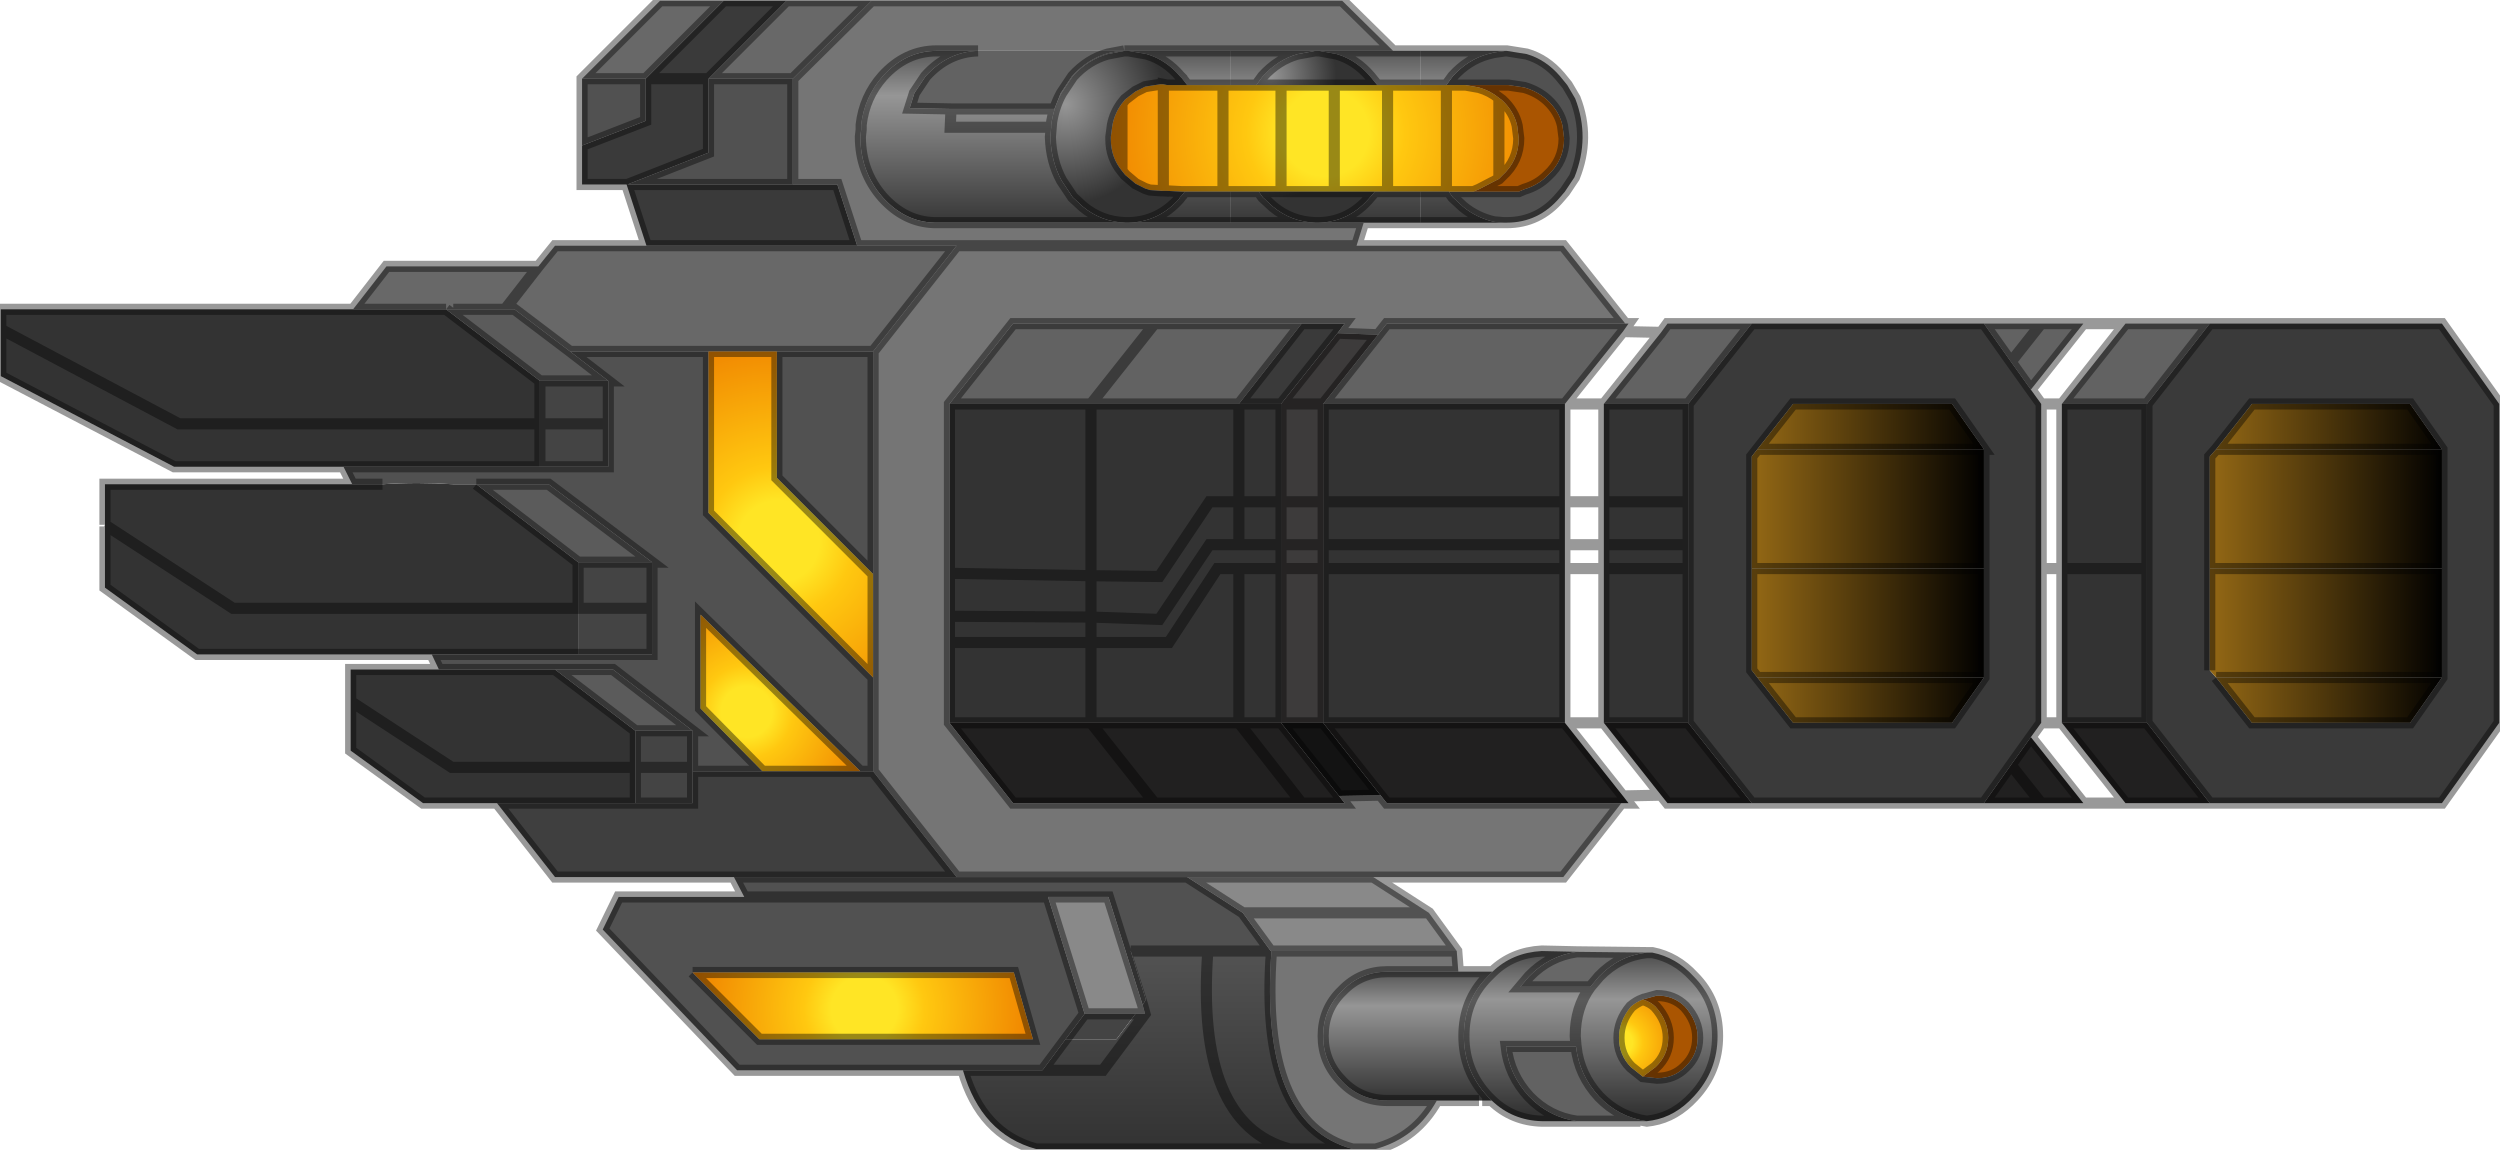<?xml version="1.0" encoding="UTF-8" standalone="no"?>
<svg xmlns:xlink="http://www.w3.org/1999/xlink" height="72.3px" width="157.2px" xmlns="http://www.w3.org/2000/svg">
  <g transform="matrix(1.0, 0.0, 0.0, 1.0, 0.05, 0.05)">
    <path d="M130.95 20.3 L133.6 20.3 129.6 25.35 128.3 25.35 129.6 25.35 129.6 35.7 128.3 35.7 129.6 35.7 129.6 45.4 128.3 45.4 129.6 45.4 133.6 50.45 130.95 50.45 127.65 46.3 128.3 45.4 128.3 35.7 128.3 25.35 127.65 24.45 130.95 20.3 M104.4 49.95 L102.0 50.0 98.35 45.4 98.35 35.7 100.8 35.7 98.35 35.7 98.35 34.2 98.35 31.5 98.35 25.35 102.0 20.8 104.4 20.85 100.8 25.35 98.35 25.35 100.8 25.35 100.8 31.5 100.8 34.2 98.35 34.2 100.8 34.2 100.8 35.7 100.8 45.4 104.4 49.95 M100.8 31.5 L98.35 31.5 100.8 31.5 M100.8 45.4 L98.35 45.4 100.8 45.4" fill="url(#gradient0)" fill-rule="evenodd" stroke="none"/>
    <path d="M130.95 20.3 L127.65 24.45 126.4 22.7 124.7 20.3 128.3 20.3 130.95 20.3 M129.6 25.35 L133.6 20.3 138.9 20.3 134.95 25.35 129.6 25.35 M103.5 70.45 L103.1 70.45 99.1 70.45 Q97.35 70.2 96.1 68.9 94.85 67.55 94.65 65.75 L99.05 65.75 Q99.25 67.55 100.5 68.9 101.75 70.2 103.5 70.45 M102.15 20.3 L102.35 20.3 102.0 20.8 98.35 25.35 83.15 25.35 86.6 21.0 87.15 20.3 102.15 20.3 M104.4 20.85 L104.8 20.3 110.1 20.3 106.1 25.35 100.8 25.35 104.4 20.85 M128.3 20.3 L126.4 22.7 128.3 20.3 M61.45 3.15 L70.65 3.15 Q68.75 3.2 67.35 4.75 L66.65 5.8 66.25 6.8 59.75 6.8 57.15 6.75 57.45 5.8 58.15 4.75 Q59.55 3.2 61.45 3.15 M59.65 25.35 L63.65 20.3 72.55 20.3 81.8 20.3 77.85 25.35 68.55 25.35 72.55 20.3 68.55 25.35 59.65 25.35" fill="#626262" fill-rule="evenodd" stroke="none"/>
    <path d="M127.65 24.45 L128.3 25.35 128.3 35.7 128.3 45.4 127.65 46.3 126.4 48.05 124.7 50.45 110.1 50.45 106.1 45.4 106.1 35.7 106.1 34.2 106.1 31.5 106.1 25.35 110.1 20.3 124.7 20.3 126.4 22.7 127.65 24.45 M138.9 20.3 L153.5 20.3 157.1 25.35 157.1 45.4 153.5 50.45 138.9 50.45 134.95 45.4 134.95 35.7 134.95 25.35 138.9 20.3 M40.6 15.4 L39.35 11.55 36.55 11.55 36.55 9.1 40.55 7.55 40.55 4.9 45.45 0.0 49.4 0.0 44.5 4.9 40.55 4.9 44.5 4.9 44.5 9.55 39.4 11.55 49.8 11.55 52.6 11.55 53.85 15.4 40.6 15.4 M139.3 28.2 L138.9 28.65 138.9 35.7 138.9 42.1 139.3 42.55 141.55 45.4 151.5 45.4 153.5 42.55 153.5 35.7 153.5 28.2 151.5 25.35 141.55 25.35 139.3 28.2 M124.7 35.7 L124.7 28.2 122.7 25.35 112.7 25.35 110.45 28.2 110.1 28.65 110.1 35.7 110.1 42.1 110.45 42.55 112.7 45.4 122.7 45.4 124.7 42.55 124.7 35.7 M81.8 20.3 L84.5 20.3 84.05 20.9 80.5 25.35 77.85 25.35 81.8 20.3 M39.4 11.55 L39.35 11.55 39.4 11.55" fill="#3a3a3a" fill-rule="evenodd" stroke="none"/>
    <path d="M138.9 35.7 L138.9 28.65 139.3 28.2 153.5 28.2 153.5 35.7 138.9 35.7" fill="url(#gradient1)" fill-rule="evenodd" stroke="none"/>
    <path d="M139.3 28.2 L141.55 25.35 151.5 25.35 153.5 28.2 139.3 28.2" fill="url(#gradient2)" fill-rule="evenodd" stroke="none"/>
    <path d="M31.2 50.45 L26.55 50.45 22.0 47.15 22.0 44.05 22.0 42.05 27.55 42.05 34.85 42.05 39.9 45.9 39.9 48.2 28.35 48.2 22.0 44.05 28.35 48.2 39.9 48.2 39.9 50.45 31.2 50.45 M27.1 41.1 L12.35 41.1 6.55 36.9 6.55 33.05 6.55 32.95 6.55 30.4 22.1 30.4 24.0 30.4 Q26.2 30.25 28.45 30.4 L29.9 30.4 36.3 35.3 36.3 38.2 36.3 41.1 27.1 41.1 M21.55 29.3 L10.9 29.3 0.0 23.6 0.0 20.65 0.0 19.4 22.15 19.4 28.0 19.4 33.9 23.9 33.9 26.6 33.9 29.3 21.55 29.3 M134.95 25.35 L134.95 35.7 134.95 45.4 129.6 45.4 129.6 35.7 129.6 25.35 134.95 25.35 M134.95 35.7 L129.6 35.7 134.95 35.7 M83.15 25.35 L98.35 25.35 98.35 31.5 98.35 34.2 98.35 35.7 98.35 45.4 83.15 45.4 83.15 35.7 98.35 35.7 83.15 35.7 83.15 34.2 83.15 31.5 83.15 25.35 M100.8 31.5 L100.8 25.35 106.1 25.35 106.1 31.5 106.1 34.2 100.8 34.2 106.1 34.2 106.1 35.7 100.8 35.7 106.1 35.7 106.1 45.4 100.8 45.4 100.8 35.7 100.8 34.2 100.8 31.5 106.1 31.5 100.8 31.5 M80.5 25.35 L80.5 31.5 77.85 31.5 77.85 34.2 76.0 34.2 72.85 38.9 68.55 38.75 68.55 36.15 68.55 38.75 72.85 38.9 76.0 34.2 77.85 34.2 77.85 31.5 80.5 31.5 80.5 34.2 80.5 35.7 80.5 45.4 77.85 45.4 77.85 35.7 80.5 35.7 77.85 35.7 77.85 45.4 68.55 45.4 68.55 40.35 73.45 40.35 76.5 35.7 77.85 35.7 76.5 35.7 73.45 40.35 68.55 40.35 68.55 45.4 59.65 45.4 59.65 40.35 59.65 38.7 59.65 36.0 59.65 25.35 68.55 25.35 68.55 36.15 72.85 36.2 76.0 31.5 77.85 31.5 77.85 25.35 80.5 25.35 M98.35 31.5 L83.15 31.5 98.35 31.5 M98.35 34.2 L83.15 34.2 98.35 34.2 M77.85 25.35 L77.85 31.5 76.0 31.5 72.85 36.2 68.55 36.15 68.55 25.35 77.85 25.35 M77.85 34.2 L80.5 34.2 77.85 34.2 M59.65 38.7 L68.55 38.75 68.55 40.35 59.65 40.35 68.55 40.35 68.55 38.75 59.65 38.7 M68.55 36.15 L59.65 36.0 68.55 36.15 M6.55 32.95 L14.6 38.2 36.3 38.2 14.6 38.2 6.55 32.95 M0.0 20.65 L11.2 26.6 33.9 26.6 11.2 26.6 0.0 20.65" fill="#333333" fill-rule="evenodd" stroke="none"/>
    <path d="M110.45 28.2 L112.7 25.35 122.7 25.35 124.7 28.2 110.45 28.2" fill="url(#gradient3)" fill-rule="evenodd" stroke="none"/>
    <path d="M124.7 28.2 L124.7 35.7 110.1 35.7 110.1 28.65 110.45 28.2 124.7 28.2" fill="url(#gradient4)" fill-rule="evenodd" stroke="none"/>
    <path d="M124.7 42.55 L122.7 45.4 112.7 45.4 110.45 42.55 124.7 42.55" fill="url(#gradient5)" fill-rule="evenodd" stroke="none"/>
    <path d="M138.9 50.45 L133.6 50.45 129.6 45.4 134.95 45.4 138.9 50.45 M130.95 50.45 L128.3 50.45 124.7 50.45 126.4 48.05 127.65 46.3 130.95 50.45 M110.1 50.45 L104.8 50.45 104.4 49.95 100.8 45.4 106.1 45.4 110.1 50.45 M102.0 50.0 L102.35 50.45 101.9 50.45 87.15 50.45 86.75 49.95 83.15 45.4 98.35 45.4 102.0 50.0 M128.3 50.45 L126.4 48.05 128.3 50.45 M84.15 50.0 L84.5 50.45 81.8 50.45 72.55 50.45 63.65 50.45 59.65 45.4 68.55 45.4 77.85 45.4 80.5 45.4 84.15 50.0 M81.8 50.45 L77.85 45.4 81.8 50.45 M72.55 50.45 L68.55 45.4 72.55 50.45" fill="#212020" fill-rule="evenodd" stroke="none"/>
    <path d="M153.5 35.7 L153.5 42.55 139.3 42.55 138.9 42.1 138.9 35.7 153.5 35.7" fill="url(#gradient6)" fill-rule="evenodd" stroke="none"/>
    <path d="M153.5 42.55 L151.5 45.4 141.55 45.4 139.3 42.55 153.5 42.55" fill="url(#gradient7)" fill-rule="evenodd" stroke="none"/>
    <path d="M124.7 35.7 L124.7 42.55 110.45 42.55 110.1 42.1 110.1 35.7 124.7 35.7" fill="url(#gradient8)" fill-rule="evenodd" stroke="none"/>
    <path d="M60.5 67.25 L46.3 67.25 37.85 58.4 38.85 56.35 46.75 56.35 46.1 55.1 60.1 55.1 74.6 55.1 78.1 57.35 79.85 59.75 75.9 59.75 71.05 59.75 72.0 62.8 71.8 63.15 69.65 56.35 65.85 56.35 68.15 63.7 66.95 65.3 65.5 67.25 60.5 67.25 M27.55 42.05 L27.1 41.1 36.3 41.1 40.95 41.1 40.95 38.2 40.95 35.3 34.45 30.4 29.9 30.4 28.45 30.4 Q26.2 30.25 24.0 30.4 L22.1 30.4 21.55 29.3 33.9 29.3 38.2 29.3 38.2 26.6 38.2 23.9 35.8 22.05 44.5 22.05 44.5 32.2 54.85 42.55 54.85 48.45 54.05 48.45 44.0 38.6 44.0 44.5 47.9 48.45 43.5 48.45 43.5 48.2 43.5 45.9 38.5 42.05 34.85 42.05 27.55 42.05 M36.55 9.1 L36.55 4.9 40.55 4.9 40.55 7.55 36.55 9.1 M94.6 3.15 L94.7 3.15 95.95 3.35 Q97.15 3.7 98.05 4.75 L98.5 5.3 99.0 6.15 Q99.95 8.6 98.95 11.1 L98.35 12.0 98.05 12.35 Q96.7 13.95 94.7 13.95 L94.5 13.95 93.9 13.9 Q92.8 13.65 91.95 12.95 L91.3 12.35 91.05 12.0 92.6 12.0 95.45 12.0 95.8 11.85 Q96.65 11.6 97.25 11.0 98.3 10.05 98.3 8.65 L98.2 7.85 Q98.0 6.95 97.25 6.25 96.65 5.7 95.8 5.45 L94.8 5.3 92.1 5.3 90.9 5.3 91.3 4.75 Q92.25 3.7 93.5 3.35 L93.9 3.25 94.6 3.15 M49.8 4.9 L49.8 11.55 39.4 11.55 44.5 9.55 44.5 4.9 49.8 4.9 M54.85 36.05 L48.8 30.0 48.8 22.05 54.85 22.05 54.85 36.05 M46.75 56.35 L65.85 56.35 46.75 56.35 M43.5 61.1 L47.7 65.3 64.9 65.3 63.7 61.1 43.5 61.1" fill="#515151" fill-rule="evenodd" stroke="none"/>
    <path d="M92.6 12.0 L92.95 11.85 94.2 11.2 94.4 11.0 Q95.45 10.05 95.45 8.65 L95.35 7.85 Q95.15 6.95 94.4 6.25 L94.2 6.1 Q93.65 5.65 92.95 5.45 L92.1 5.3 94.8 5.3 95.8 5.45 Q96.65 5.7 97.25 6.25 98.0 6.95 98.2 7.85 L98.3 8.65 Q98.3 10.05 97.25 11.0 96.65 11.6 95.8 11.85 L95.45 12.0 92.6 12.0 M103.25 62.8 L104.15 62.55 Q105.2 62.55 105.9 63.25 106.7 64.15 106.7 65.2 106.7 66.3 105.9 67.05 105.2 67.75 104.15 67.75 L103.25 67.65 104.05 67.05 Q104.85 66.3 104.85 65.2 104.85 64.15 104.05 63.25 103.75 62.95 103.25 62.8 M72.25 11.9 L73.1 11.95 72.95 11.95 72.25 11.9" fill="#aa5501" fill-rule="evenodd" stroke="none"/>
    <path d="M92.1 5.3 L92.95 5.45 Q93.65 5.65 94.2 6.1 L94.4 6.25 Q95.15 6.95 95.35 7.85 L95.45 8.65 Q95.45 10.05 94.4 11.0 L94.2 11.2 92.95 11.85 92.6 12.0 91.05 12.0 90.9 12.0 90.9 5.3 90.9 12.0 89.25 12.0 87.2 12.0 86.4 12.0 83.85 12.0 83.85 5.3 83.85 12.0 80.5 12.0 79.1 12.0 77.3 12.0 76.85 12.0 76.85 5.3 76.85 12.0 74.45 12.0 74.25 12.0 73.3 11.95 73.1 11.95 72.25 11.9 71.95 11.8 71.35 11.5 70.7 10.95 70.5 10.7 70.5 6.45 70.5 10.7 Q69.8 9.85 69.8 8.7 L69.8 8.55 69.9 7.8 Q70.05 7.05 70.5 6.45 L70.7 6.2 71.35 5.7 71.95 5.4 72.25 5.35 72.9 5.25 72.95 5.25 73.1 5.25 73.1 11.95 73.1 5.25 73.35 5.3 73.55 5.3 74.25 5.3 74.6 5.3 76.85 5.3 77.3 5.3 78.95 5.3 80.5 5.3 83.85 5.3 86.55 5.3 87.2 5.3 89.25 5.3 90.9 5.3 92.1 5.3 M94.2 11.2 L94.2 6.1 94.2 11.2 M87.2 5.3 L87.2 12.0 87.2 5.3 M80.5 5.3 L80.5 12.0 80.5 5.3" fill="url(#gradient9)" fill-rule="evenodd" stroke="none"/>
    <path d="M89.25 3.15 L93.2 3.15 94.6 3.15 93.9 3.25 93.5 3.35 Q92.25 3.7 91.3 4.75 L90.9 5.3 89.25 5.3 89.25 3.15 M94.5 13.95 L93.25 13.95 89.25 13.95 89.25 12.0 90.9 12.0 91.05 12.0 91.3 12.35 91.95 12.95 Q92.8 13.65 93.9 13.9 L94.5 13.95 M93.2 3.15 L93.9 3.25 93.2 3.15 M93.25 13.95 L93.9 13.9 93.25 13.95" fill="url(#gradient10)" fill-rule="evenodd" stroke="none"/>
    <path d="M87.55 3.15 L89.25 3.15 89.25 5.3 87.2 5.3 86.55 5.3 86.1 4.75 Q85.2 3.7 84.0 3.35 L82.9 3.15 87.55 3.15 M89.25 13.95 L85.7 13.95 82.9 13.95 Q84.8 13.9 86.1 12.35 L86.4 12.0 87.2 12.0 89.25 12.0 89.25 13.95 M77.3 3.15 L77.3 5.3 76.85 5.3 74.6 5.3 74.25 4.85 74.15 4.75 Q73.25 3.7 72.05 3.35 L70.9 3.15 77.3 3.15 M77.3 13.95 L70.95 13.95 Q72.8 13.9 74.1 12.45 L74.15 12.35 74.25 12.25 74.45 12.0 76.85 12.0 77.3 12.0 77.3 13.95 M70.7 13.95 L58.85 13.95 58.7 13.95 Q56.85 13.9 55.45 12.35 54.05 10.75 54.05 8.55 L54.1 8.1 54.1 7.8 Q54.3 6.05 55.45 4.75 56.9 3.15 58.85 3.15 L61.45 3.15 Q59.55 3.2 58.15 4.75 L57.45 5.8 57.15 6.75 59.75 6.8 66.25 6.8 66.65 5.8 67.35 4.75 Q68.75 3.2 70.65 3.15 L69.6 3.35 Q68.35 3.7 67.4 4.75 L66.7 5.8 Q66.2 6.7 66.05 7.8 L66.05 7.95 59.7 7.95 59.75 6.8 59.7 7.95 66.05 7.95 66.0 8.55 66.0 8.6 Q66.05 10.1 66.7 11.3 L67.4 12.35 68.05 12.95 Q69.2 13.9 70.7 13.95 M74.1 12.45 L74.25 12.25 74.1 12.45" fill="url(#gradient11)" fill-rule="evenodd" stroke="none"/>
    <path d="M82.9 3.15 L84.0 3.35 Q85.2 3.7 86.1 4.75 L86.55 5.3 83.85 5.3 80.5 5.3 78.95 5.3 79.35 4.75 Q80.3 3.7 81.55 3.35 L82.65 3.15 82.9 3.15" fill="url(#gradient12)" fill-rule="evenodd" stroke="none"/>
    <path d="M82.65 3.15 L81.55 3.35 Q80.3 3.7 79.35 4.75 L78.95 5.3 77.3 5.3 77.3 3.15 82.65 3.15 M82.65 13.95 L77.3 13.95 77.3 12.0 79.1 12.0 79.35 12.35 80.0 12.95 Q81.15 13.9 82.65 13.95" fill="url(#gradient13)" fill-rule="evenodd" stroke="none"/>
    <path d="M101.9 50.45 L98.25 55.1 86.3 55.1 74.6 55.1 60.1 55.1 54.85 48.45 54.85 42.55 54.85 36.05 54.85 22.05 60.1 15.4 53.85 15.4 52.6 11.55 49.8 11.55 49.8 4.9 54.75 0.0 84.35 0.0 87.55 3.15 82.9 3.15 82.65 3.15 77.3 3.15 70.9 3.15 70.65 3.15 61.45 3.15 58.85 3.15 Q56.9 3.15 55.45 4.75 54.3 6.05 54.1 7.8 L54.1 8.1 54.05 8.55 Q54.05 10.75 55.45 12.35 56.85 13.9 58.7 13.95 L58.85 13.95 70.7 13.95 70.95 13.95 77.3 13.95 82.65 13.95 82.9 13.95 85.7 13.95 85.25 15.4 98.25 15.4 102.15 20.3 87.15 20.3 86.6 21.0 84.05 20.9 84.5 20.3 81.8 20.3 72.55 20.3 63.65 20.3 59.65 25.35 59.65 36.0 59.65 38.7 59.65 40.35 59.65 45.4 63.65 50.45 72.55 50.45 81.8 50.45 84.5 50.45 84.15 50.0 86.75 49.95 87.15 50.45 101.9 50.45 M91.55 59.75 L91.65 61.05 87.2 61.05 Q85.5 61.05 84.35 62.25 83.15 63.4 83.15 65.1 83.15 66.75 84.35 67.95 85.5 69.15 87.2 69.15 L90.3 69.15 Q89.0 71.5 86.45 72.2 L85.0 72.2 Q79.1 70.6 79.9 59.75 L91.55 59.75 M85.25 15.4 L60.1 15.4 85.25 15.4" fill="#757575" fill-rule="evenodd" stroke="none"/>
    <path d="M86.4 12.0 L86.1 12.35 Q84.8 13.9 82.9 13.95 L82.65 13.95 Q81.15 13.9 80.0 12.95 L79.35 12.35 79.1 12.0 80.5 12.0 83.85 12.0 86.4 12.0" fill="url(#gradient14)" fill-rule="evenodd" stroke="none"/>
    <path d="M84.05 20.9 L86.6 21.0 83.15 25.35 83.15 31.5 80.5 31.5 83.15 31.5 83.15 34.2 83.15 35.7 83.15 45.4 80.5 45.4 80.5 35.7 80.5 34.2 83.15 34.2 80.5 34.2 80.5 31.5 80.5 25.35 83.15 25.35 80.5 25.35 84.05 20.9 M83.15 35.7 L80.5 35.7 83.15 35.7" fill="#3d3b3b" fill-rule="evenodd" stroke="none"/>
    <path d="M93.8 61.05 Q95.05 59.85 96.9 59.75 L99.1 59.8 Q97.35 60.05 96.1 61.35 L95.55 62.0 99.95 62.0 Q99.0 63.3 99.0 65.1 L99.05 65.75 99.0 65.1 Q99.0 63.3 99.95 62.0 L100.5 61.35 Q101.75 60.05 103.5 59.85 L103.85 59.85 Q105.35 60.15 106.45 61.35 107.95 62.85 107.95 65.1 107.95 67.3 106.45 68.9 105.3 70.15 103.85 70.4 L103.5 70.45 Q101.75 70.2 100.5 68.9 99.25 67.55 99.05 65.75 L94.65 65.75 Q94.85 67.55 96.1 68.9 97.35 70.2 99.1 70.45 L96.9 70.45 Q95.05 70.4 93.75 69.15 L93.5 68.9 Q92.0 67.3 92.0 65.1 92.0 62.85 93.5 61.35 L93.8 61.05 M103.25 67.65 L104.15 67.75 Q105.2 67.75 105.9 67.05 106.7 66.3 106.7 65.2 106.7 64.15 105.9 63.25 105.2 62.55 104.15 62.55 L103.25 62.8 Q102.85 62.95 102.5 63.25 101.75 64.15 101.75 65.2 101.75 66.3 102.5 67.05 L103.25 67.65" fill="url(#gradient15)" fill-rule="evenodd" stroke="none"/>
    <path d="M103.25 67.65 L102.5 67.05 Q101.75 66.3 101.75 65.2 101.75 64.15 102.5 63.25 102.85 62.95 103.25 62.8 103.75 62.95 104.05 63.25 104.85 64.15 104.85 65.2 104.85 66.3 104.05 67.05 L103.25 67.65" fill="url(#gradient16)" fill-rule="evenodd" stroke="none"/>
    <path d="M99.1 59.8 L103.5 59.85 Q101.75 60.05 100.5 61.35 L99.95 62.0 95.55 62.0 96.1 61.35 Q97.35 60.05 99.1 59.8" fill="#676767" fill-rule="evenodd" stroke="none"/>
    <path d="M91.65 61.05 L93.8 61.05 93.5 61.35 Q92.0 62.85 92.0 65.1 92.0 67.3 93.5 68.9 L93.75 69.15 93.15 69.15 92.95 69.15 90.3 69.15 87.2 69.15 Q85.5 69.15 84.35 67.95 83.15 66.75 83.15 65.1 83.15 63.4 84.35 62.25 85.5 61.05 87.2 61.05 L91.65 61.05" fill="url(#gradient17)" fill-rule="evenodd" stroke="none"/>
    <path d="M86.75 49.95 L84.15 50.0 80.5 45.4 83.15 45.4 86.75 49.95" fill="#131313" fill-rule="evenodd" stroke="none"/>
    <path d="M86.3 55.1 L89.8 57.35 91.55 59.75 79.9 59.75 79.85 59.75 78.1 57.35 74.6 55.1 86.3 55.1 M65.85 56.35 L69.65 56.35 71.8 63.15 71.95 63.7 71.35 63.7 68.15 63.7 65.85 56.35 M78.1 57.35 L89.8 57.35 78.1 57.35" fill="#898989" fill-rule="evenodd" stroke="none"/>
    <path d="M85.0 72.2 L81.05 72.2 65.1 72.2 Q61.65 71.25 60.5 67.25 L65.5 67.25 69.3 67.25 71.95 63.7 69.3 67.25 65.5 67.25 66.95 65.3 70.15 65.3 71.35 63.7 71.95 63.7 71.8 63.15 72.0 62.8 71.05 59.75 75.9 59.75 79.85 59.75 79.9 59.75 Q79.1 70.6 85.0 72.2 M75.9 59.75 Q75.1 70.6 81.05 72.2 75.1 70.6 75.9 59.75" fill="url(#gradient18)" fill-rule="evenodd" stroke="none"/>
    <path d="M70.95 13.95 L70.7 13.95 Q69.2 13.9 68.05 12.95 L67.4 12.35 66.7 11.3 Q66.05 10.1 66.0 8.6 L66.0 8.55 66.05 7.95 66.05 7.8 Q66.2 6.7 66.7 5.8 L67.4 4.75 Q68.35 3.7 69.6 3.35 L70.65 3.15 70.9 3.15 72.05 3.35 Q73.25 3.7 74.15 4.75 L74.25 4.85 74.25 5.3 74.25 4.85 74.6 5.3 74.25 5.3 73.55 5.3 73.35 5.3 73.1 5.25 72.95 5.25 72.9 5.25 72.25 5.35 71.95 5.4 71.35 5.7 70.7 6.2 70.5 6.45 Q70.05 7.05 69.9 7.8 L69.8 8.55 69.8 8.7 Q69.8 9.85 70.5 10.7 L70.7 10.95 71.35 11.5 71.95 11.8 72.25 11.9 72.95 11.95 73.1 11.95 73.3 11.95 74.25 12.0 74.45 12.0 74.25 12.25 74.15 12.35 74.1 12.45 Q72.8 13.9 70.95 13.95 M74.25 12.0 L74.25 12.25 74.25 12.0" fill="url(#gradient19)" fill-rule="evenodd" stroke="none"/>
    <path d="M22.15 19.4 L24.25 16.7 33.8 16.7 34.85 15.4 40.6 15.4 53.85 15.4 60.1 15.4 54.85 22.05 48.8 22.05 44.5 22.05 35.8 22.05 32.3 19.4 31.7 19.4 28.45 19.4 28.0 19.4 22.15 19.4 M36.55 4.9 L41.45 0.0 45.45 0.0 40.55 4.9 36.55 4.9 M49.4 0.0 L54.75 0.0 49.8 4.9 44.5 4.9 49.4 0.0 M33.8 16.7 L31.7 19.4 33.8 16.7" fill="#686868" fill-rule="evenodd" stroke="none"/>
    <path d="M44.5 22.05 L48.8 22.05 48.8 30.0 54.85 36.05 54.85 42.55 44.5 32.2 44.5 22.05" fill="url(#gradient20)" fill-rule="evenodd" stroke="none"/>
    <path d="M40.95 35.3 L40.95 38.2 40.95 41.1 36.3 41.1 36.3 38.2 36.3 35.3 40.95 35.3 M43.5 48.45 L43.5 50.45 39.9 50.45 39.9 48.2 39.9 45.9 43.5 45.9 43.5 48.2 43.5 48.45 M33.9 23.9 L38.2 23.9 38.2 26.6 33.9 26.6 38.2 26.6 38.2 29.3 33.9 29.3 33.9 26.6 33.9 23.9 M40.95 38.2 L36.3 38.2 40.95 38.2 M71.35 63.7 L70.15 65.3 66.95 65.3 68.15 63.7 71.35 63.7 M43.5 48.2 L39.9 48.2 43.5 48.2" fill="#444444" fill-rule="evenodd" stroke="none"/>
    <path d="M47.9 48.45 L44.0 44.5 44.0 38.6 54.05 48.45 47.9 48.45" fill="url(#gradient21)" fill-rule="evenodd" stroke="none"/>
    <path d="M46.1 55.1 L34.85 55.1 31.2 50.45 39.9 50.45 43.5 50.45 43.5 48.45 47.9 48.45 54.05 48.45 54.85 48.45 60.1 55.1 46.1 55.1" fill="#3f3f3f" fill-rule="evenodd" stroke="none"/>
    <path d="M28.0 19.4 L28.45 19.4 31.7 19.4 32.3 19.4 35.8 22.05 38.2 23.9 33.9 23.9 28.0 19.4 M29.9 30.4 L34.45 30.4 40.95 35.3 36.3 35.3 29.9 30.4 M39.9 45.9 L34.85 42.05 38.5 42.05 43.5 45.9 39.9 45.9" fill="#5b5b5b" fill-rule="evenodd" stroke="none"/>
    <path d="M43.5 61.1 L63.7 61.1 64.9 65.3 47.7 65.3 43.5 61.1" fill="url(#gradient22)" fill-rule="evenodd" stroke="none"/>
    <path d="M133.6 20.3 L130.95 20.3 127.65 24.45 128.3 25.35 129.6 25.35 133.6 20.3 138.9 20.3 153.5 20.3 157.1 25.35 157.1 45.4 153.5 50.45 138.9 50.45 133.6 50.45 130.95 50.45 128.3 50.45 124.7 50.45 110.1 50.45 104.8 50.45 104.4 49.95 102.0 50.0 102.35 50.45 101.9 50.45 98.25 55.1 86.3 55.1 89.8 57.35 91.55 59.75 91.65 61.05 93.8 61.05 Q95.05 59.85 96.9 59.75 L99.1 59.8 103.5 59.85 103.85 59.85 Q105.35 60.15 106.45 61.35 107.95 62.85 107.95 65.1 107.95 67.3 106.45 68.9 105.3 70.15 103.85 70.4 L103.5 70.45 Q101.75 70.2 100.5 68.9 99.25 67.55 99.05 65.75 L94.65 65.75 Q94.85 67.55 96.1 68.9 97.35 70.2 99.1 70.45 L96.9 70.45 Q95.05 70.4 93.75 69.15 L93.15 69.15 M103.1 70.45 L99.1 70.45 M92.95 69.15 L90.3 69.15 Q89.0 71.5 86.45 72.2 L85.0 72.2 81.05 72.2 65.1 72.2 Q61.65 71.25 60.5 67.25 L46.3 67.25 37.85 58.4 38.85 56.35 46.75 56.35 46.1 55.1 34.85 55.1 31.2 50.45 26.55 50.45 22.0 47.15 22.0 44.05 22.0 42.05 27.55 42.05 27.1 41.1 12.35 41.1 6.55 36.9 6.55 33.05 M6.55 32.95 L6.55 30.4 22.1 30.4 21.55 29.3 10.9 29.3 0.0 23.6 0.0 20.65 0.0 19.4 22.15 19.4 24.25 16.7 33.8 16.7 34.85 15.4 40.6 15.4 39.35 11.55 36.55 11.55 36.55 9.1 36.55 4.9 41.45 0.0 45.45 0.0 49.4 0.0 54.75 0.0 84.35 0.0 87.55 3.15 89.25 3.15 93.2 3.15 94.6 3.15 94.7 3.15 95.95 3.35 Q97.15 3.7 98.05 4.75 L98.5 5.3 99.0 6.15 Q99.95 8.6 98.95 11.1 L98.35 12.0 98.05 12.35 Q96.7 13.95 94.7 13.95 L94.5 13.95 93.25 13.95 89.25 13.95 85.7 13.95 85.25 15.4 98.25 15.4 102.15 20.3 102.35 20.3 102.0 20.8 104.4 20.85 104.8 20.3 110.1 20.3 124.7 20.3 128.3 20.3 130.95 20.3 M127.65 24.45 L126.4 22.7 124.7 20.3 M126.4 22.7 L128.3 20.3 M138.9 35.7 L138.9 28.65 139.3 28.2 141.55 25.35 151.5 25.35 153.5 28.2 153.5 35.7 153.5 42.55 151.5 45.4 141.55 45.4 139.3 42.55 M138.9 42.1 L138.9 35.7 153.5 35.7 M134.95 25.35 L134.95 35.7 134.95 45.4 138.9 50.45 M129.6 25.35 L129.6 35.7 134.95 35.7 M124.7 28.2 L124.7 35.7 124.7 42.55 122.7 45.4 112.7 45.4 110.45 42.55 110.1 42.1 110.1 35.7 110.1 28.65 110.45 28.2 112.7 25.35 122.7 25.35 124.7 28.2 110.45 28.2 M128.3 35.7 L129.6 35.7 129.6 45.4 134.95 45.4 M128.3 25.35 L128.3 35.7 128.3 45.4 129.6 45.4 133.6 50.45 M127.65 46.3 L126.4 48.05 128.3 50.45 M128.3 45.4 L127.65 46.3 130.95 50.45 M129.6 25.35 L134.95 25.35 138.9 20.3 M139.3 28.2 L153.5 28.2 M153.5 42.55 L139.3 42.55 M90.9 5.3 L91.3 4.75 Q92.25 3.7 93.5 3.35 L93.9 3.25 93.2 3.15 M92.1 5.3 L92.95 5.45 Q93.65 5.65 94.2 6.1 L94.4 6.25 Q95.15 6.95 95.35 7.85 L95.45 8.65 Q95.45 10.05 94.4 11.0 L94.2 11.2 92.95 11.85 92.6 12.0 95.45 12.0 95.8 11.85 Q96.65 11.6 97.25 11.0 98.3 10.05 98.3 8.65 L98.2 7.85 Q98.0 6.95 97.25 6.25 96.65 5.7 95.8 5.45 L94.8 5.3 92.1 5.3 90.9 5.3 90.9 12.0 91.05 12.0 92.6 12.0 M93.9 3.25 L94.6 3.15 M94.2 6.1 L94.2 11.2 M82.9 3.15 L84.0 3.35 Q85.2 3.7 86.1 4.75 L86.55 5.3 87.2 5.3 89.25 5.3 90.9 5.3 M82.65 3.15 L82.9 3.15 87.55 3.15 M78.95 5.3 L79.35 4.75 Q80.3 3.7 81.55 3.35 L82.65 3.15 77.3 3.15 M77.3 5.3 L78.95 5.3 80.5 5.3 83.85 5.3 86.55 5.3 M86.4 12.0 L87.2 12.0 87.2 5.3 M86.4 12.0 L86.1 12.35 Q84.8 13.9 82.9 13.95 L85.7 13.95 M89.25 12.0 L90.9 12.0 M87.2 12.0 L89.25 12.0 M83.85 5.3 L83.85 12.0 86.4 12.0 M82.9 13.95 L82.65 13.95 77.3 13.95 70.95 13.95 70.7 13.95 58.85 13.95 58.7 13.95 Q56.85 13.9 55.45 12.35 54.05 10.75 54.05 8.55 L54.1 8.1 54.1 7.8 Q54.3 6.05 55.45 4.75 56.9 3.15 58.85 3.15 L61.45 3.15 M70.65 3.15 L70.9 3.15 77.3 3.15 M86.6 21.0 L87.15 20.3 102.15 20.3 M81.8 20.3 L84.5 20.3 84.05 20.9 86.6 21.0 83.15 25.35 98.35 25.35 102.0 20.8 M94.5 13.95 L93.9 13.9 93.25 13.95 M93.9 13.9 Q92.8 13.65 91.95 12.95 L91.3 12.35 91.05 12.0 M100.8 25.35 L98.35 25.35 98.35 31.5 100.8 31.5 100.8 25.35 104.4 20.85 M100.8 31.5 L100.8 34.2 106.1 34.2 106.1 31.5 100.8 31.5 M98.35 31.5 L98.35 34.2 100.8 34.2 100.8 35.7 106.1 35.7 106.1 34.2 M100.8 35.7 L98.35 35.7 98.35 45.4 100.8 45.4 100.8 35.7 M98.35 34.2 L98.35 35.7 83.15 35.7 83.15 45.4 98.35 45.4 102.0 50.0 M83.15 31.5 L83.15 25.35 80.5 25.35 80.5 31.5 83.15 31.5 98.35 31.5 M83.15 35.7 L83.15 34.2 80.5 34.2 80.5 35.7 83.15 35.7 M83.15 34.2 L83.15 31.5 M83.15 34.2 L98.35 34.2 M106.1 25.35 L106.1 31.5 M106.1 45.4 L106.1 35.7 M106.1 25.35 L100.8 25.35 M110.1 20.3 L106.1 25.35 M100.8 45.4 L106.1 45.4 110.1 50.45 M103.25 62.8 L104.15 62.55 Q105.2 62.55 105.9 63.25 106.7 64.15 106.7 65.2 106.7 66.3 105.9 67.05 105.2 67.75 104.15 67.75 L103.25 67.65 102.5 67.05 Q101.75 66.3 101.75 65.2 101.75 64.15 102.5 63.25 102.85 62.95 103.25 62.8 103.75 62.95 104.05 63.25 104.85 64.15 104.85 65.2 104.85 66.3 104.05 67.05 L103.25 67.65 M99.95 62.0 L95.55 62.0 96.1 61.35 Q97.35 60.05 99.1 59.8 M93.8 61.05 L93.5 61.35 Q92.0 62.85 92.0 65.1 92.0 67.3 93.5 68.9 L93.75 69.15 M86.75 49.95 L87.15 50.45 101.9 50.45 M84.15 50.0 L84.5 50.45 81.8 50.45 72.55 50.45 63.65 50.45 59.65 45.4 59.65 40.35 59.65 38.7 59.65 36.0 59.65 25.35 63.65 20.3 72.55 20.3 81.8 20.3 77.85 25.35 80.5 25.35 84.05 20.9 M86.75 49.95 L84.15 50.0 80.5 45.4 77.85 45.4 81.8 50.45 M91.65 61.05 L87.2 61.05 Q85.5 61.05 84.35 62.25 83.15 63.4 83.15 65.1 83.15 66.75 84.35 67.95 85.5 69.15 87.2 69.15 L90.3 69.15 M99.05 65.75 L99.0 65.1 Q99.0 63.3 99.95 62.0 L100.5 61.35 Q101.75 60.05 103.5 59.85 M126.4 48.05 L124.7 50.45 M100.8 45.4 L104.4 49.95 M86.75 49.95 L83.15 45.4 80.5 45.4 80.5 35.7 77.85 35.7 77.85 45.4 68.55 45.4 72.55 50.45 M124.7 35.7 L110.1 35.7 M124.7 42.55 L110.45 42.55 M77.3 5.3 L76.85 5.3 76.85 12.0 77.3 12.0 79.1 12.0 80.5 12.0 80.5 5.3 M73.1 5.25 L72.95 5.25 72.9 5.25 72.25 5.35 71.95 5.4 71.35 5.7 70.7 6.2 70.5 6.45 70.5 10.7 70.7 10.95 71.35 11.5 71.95 11.8 72.25 11.9 73.1 11.95 73.1 5.25 73.35 5.3 73.55 5.3 74.25 5.3 74.25 4.85 74.15 4.75 Q73.25 3.7 72.05 3.35 L70.9 3.15 M74.6 5.3 L74.25 5.3 M74.25 4.85 L74.6 5.3 76.85 5.3 M72.25 11.9 L72.95 11.95 73.1 11.95 73.3 11.95 74.25 12.0 74.45 12.0 76.85 12.0 M70.95 13.95 Q72.8 13.9 74.1 12.45 L74.15 12.35 74.25 12.25 74.25 12.0 M74.25 12.25 L74.45 12.0 M82.65 13.95 Q81.15 13.9 80.0 12.95 L79.35 12.35 79.1 12.0 M66.05 7.95 L66.05 7.8 Q66.2 6.7 66.7 5.8 L67.4 4.75 Q68.35 3.7 69.6 3.35 L70.65 3.15 M66.25 6.8 L59.75 6.8 59.7 7.95 66.05 7.95 66.0 8.55 66.0 8.6 Q66.05 10.1 66.7 11.3 L67.4 12.35 68.05 12.95 Q69.2 13.9 70.7 13.95 M70.5 6.45 Q70.05 7.05 69.9 7.8 L69.8 8.55 69.8 8.7 Q69.8 9.85 70.5 10.7 M74.25 12.25 L74.1 12.45 M59.75 6.8 L57.15 6.75 57.45 5.8 58.15 4.75 Q59.55 3.2 61.45 3.15 M44.5 4.9 L40.55 4.9 40.55 7.55 36.55 9.1 M40.55 4.9 L45.45 0.0 M49.8 11.55 L49.8 4.9 44.5 4.9 44.5 9.55 39.4 11.55 49.8 11.55 52.6 11.55 53.85 15.4 60.1 15.4 85.25 15.4 M44.5 4.9 L49.4 0.0 M48.8 22.05 L44.5 22.05 44.5 32.2 54.85 42.55 54.85 36.05 48.8 30.0 48.8 22.05 54.85 22.05 60.1 15.4 M54.75 0.0 L49.8 4.9 M53.85 15.4 L40.6 15.4 M40.95 35.3 L40.95 38.2 40.95 41.1 36.3 41.1 27.1 41.1 M54.05 48.45 L44.0 38.6 44.0 44.5 47.9 48.45 54.05 48.45 54.85 48.45 54.85 42.55 M47.9 48.45 L43.5 48.45 43.5 50.45 39.9 50.45 31.2 50.45 M43.5 45.9 L43.5 48.2 43.5 48.45 M68.55 25.35 L68.55 36.15 72.85 36.2 76.0 31.5 77.85 31.5 77.85 25.35 68.55 25.35 72.55 20.3 M68.55 36.15 L68.55 38.75 72.85 38.9 76.0 34.2 77.85 34.2 77.85 31.5 80.5 31.5 80.5 34.2 77.85 34.2 M77.85 35.7 L76.5 35.7 73.45 40.35 68.55 40.35 68.55 45.4 59.65 45.4 M59.65 40.35 L68.55 40.35 68.55 38.75 59.65 38.7 M59.65 25.35 L68.55 25.35 M59.65 36.0 L68.55 36.15 M54.85 22.05 L54.85 36.05 M39.35 11.55 L39.4 11.55 M28.0 19.4 L33.9 23.9 38.2 23.9 35.8 22.05 32.3 19.4 31.7 19.4 28.45 19.4 M28.0 19.4 L22.15 19.4 M31.7 19.4 L33.8 16.7 M36.3 38.2 L14.6 38.2 6.55 32.95 M33.9 26.6 L38.2 26.6 38.2 23.9 M33.9 29.3 L38.2 29.3 38.2 26.6 M33.9 26.6 L33.9 29.3 21.55 29.3 M22.1 30.4 L24.0 30.4 M29.9 30.4 L34.45 30.4 40.95 35.3 36.3 35.3 36.3 38.2 40.95 38.2 M22.0 44.05 L28.35 48.2 39.9 48.2 39.9 45.9 34.85 42.05 27.55 42.05 M34.85 42.05 L38.5 42.05 43.5 45.9 39.9 45.9 M29.9 30.4 L36.3 35.3 M33.9 23.9 L33.9 26.6 11.2 26.6 0.0 20.65 M79.85 59.75 L79.9 59.75 91.55 59.75 M79.85 59.75 L78.1 57.35 74.6 55.1 60.1 55.1 46.1 55.1 M71.05 59.75 L75.9 59.75 79.85 59.75 M65.85 56.35 L69.65 56.35 71.8 63.15 71.95 63.7 69.3 67.25 65.5 67.25 60.5 67.25 M66.95 65.3 L65.5 67.25 M68.15 63.7 L66.95 65.3 M71.95 63.7 L71.35 63.7 68.15 63.7 65.85 56.35 46.75 56.35 M43.5 61.1 L47.7 65.3 64.9 65.3 63.7 61.1 43.5 61.1 M36.55 4.9 L40.55 4.9 M44.5 22.05 L35.8 22.05 M39.9 48.2 L43.5 48.2 M39.9 50.45 L39.9 48.2 M60.1 55.1 L54.85 48.45 M80.5 12.0 L83.85 12.0 M79.9 59.75 Q79.1 70.6 85.0 72.2 M89.8 57.35 L78.1 57.35 M81.05 72.2 Q75.1 70.6 75.9 59.75 M86.3 55.1 L74.6 55.1" fill="none" stroke="#000000" stroke-width="0.7" stroke-opacity="0.4"/>
  </g>
  <defs>
    <radialGradient cx="0" cy="0" gradientTransform="matrix(0.0, 0.0, 0.0, 0.0, -326.0, -164.4)" gradientUnits="userSpaceOnUse" id="gradient0" r="819.2" spreadMethod="pad">
      <stop offset="0.196" stop-color="#ffe525"/>
      <stop offset="0.357" stop-color="#ffc810"/>
      <stop offset="1.0" stop-color="#f08400"/>
    </radialGradient>
    <linearGradient gradientTransform="matrix(0.009, 0.0, 0.0, 0.005, 146.2, 31.95)" gradientUnits="userSpaceOnUse" id="gradient1" spreadMethod="pad" x1="-819.2" x2="819.2">
      <stop offset="0.0" stop-color="#956915"/>
      <stop offset="1.0" stop-color="#000000"/>
    </linearGradient>
    <linearGradient gradientTransform="matrix(0.009, 0.0, 0.0, 0.002, 146.4, 26.75)" gradientUnits="userSpaceOnUse" id="gradient2" spreadMethod="pad" x1="-819.2" x2="819.2">
      <stop offset="0.0" stop-color="#956915"/>
      <stop offset="1.0" stop-color="#000000"/>
    </linearGradient>
    <linearGradient gradientTransform="matrix(0.009, 0.0, 0.0, 0.002, 117.6, 26.75)" gradientUnits="userSpaceOnUse" id="gradient3" spreadMethod="pad" x1="-819.2" x2="819.2">
      <stop offset="0.0" stop-color="#956915"/>
      <stop offset="1.0" stop-color="#000000"/>
    </linearGradient>
    <linearGradient gradientTransform="matrix(0.009, 0.0, 0.0, 0.005, 117.4, 31.95)" gradientUnits="userSpaceOnUse" id="gradient4" spreadMethod="pad" x1="-819.2" x2="819.2">
      <stop offset="0.0" stop-color="#956915"/>
      <stop offset="1.0" stop-color="#000000"/>
    </linearGradient>
    <linearGradient gradientTransform="matrix(0.009, 0.0, 0.0, 0.002, 117.6, 43.95)" gradientUnits="userSpaceOnUse" id="gradient5" spreadMethod="pad" x1="-819.2" x2="819.2">
      <stop offset="0.0" stop-color="#956915"/>
      <stop offset="1.0" stop-color="#000000"/>
    </linearGradient>
    <linearGradient gradientTransform="matrix(0.009, 0.0, 0.0, 0.004, 146.2, 39.1)" gradientUnits="userSpaceOnUse" id="gradient6" spreadMethod="pad" x1="-819.2" x2="819.2">
      <stop offset="0.0" stop-color="#956915"/>
      <stop offset="1.0" stop-color="#000000"/>
    </linearGradient>
    <linearGradient gradientTransform="matrix(0.009, 0.0, 0.0, 0.002, 146.4, 43.95)" gradientUnits="userSpaceOnUse" id="gradient7" spreadMethod="pad" x1="-819.2" x2="819.2">
      <stop offset="0.0" stop-color="#956915"/>
      <stop offset="1.0" stop-color="#000000"/>
    </linearGradient>
    <linearGradient gradientTransform="matrix(0.009, 0.0, 0.0, 0.004, 117.4, 39.1)" gradientUnits="userSpaceOnUse" id="gradient8" spreadMethod="pad" x1="-819.2" x2="819.2">
      <stop offset="0.0" stop-color="#956915"/>
      <stop offset="1.0" stop-color="#000000"/>
    </linearGradient>
    <radialGradient cx="0" cy="0" gradientTransform="matrix(0.017, 0.0, 0.0, 0.017, 83.3, 8.3)" gradientUnits="userSpaceOnUse" id="gradient9" r="819.2" spreadMethod="pad">
      <stop offset="0.196" stop-color="#ffe525"/>
      <stop offset="0.357" stop-color="#ffc810"/>
      <stop offset="1.0" stop-color="#f08400"/>
    </radialGradient>
    <linearGradient gradientTransform="matrix(0.0, 0.007, -0.01, 0.0, 86.3, 8.55)" gradientUnits="userSpaceOnUse" id="gradient10" spreadMethod="pad" x1="-819.2" x2="819.2">
      <stop offset="0.0" stop-color="#515151"/>
      <stop offset="0.275" stop-color="#969696"/>
      <stop offset="1.0" stop-color="#333333"/>
    </linearGradient>
    <linearGradient gradientTransform="matrix(0.0, 0.007, -0.01, 0.0, 62.4, 8.55)" gradientUnits="userSpaceOnUse" id="gradient11" spreadMethod="pad" x1="-819.2" x2="819.2">
      <stop offset="0.0" stop-color="#515151"/>
      <stop offset="0.275" stop-color="#969696"/>
      <stop offset="1.0" stop-color="#333333"/>
    </linearGradient>
    <radialGradient cx="0" cy="0" gradientTransform="matrix(0.008, 0.0, 0.0, 0.008, 79.8, 4.75)" gradientUnits="userSpaceOnUse" id="gradient12" r="819.2" spreadMethod="pad">
      <stop offset="0.0" stop-color="#969696"/>
      <stop offset="0.639" stop-color="#333333"/>
    </radialGradient>
    <linearGradient gradientTransform="matrix(0.0, 0.007, -0.01, 0.0, 74.35, 8.55)" gradientUnits="userSpaceOnUse" id="gradient13" spreadMethod="pad" x1="-819.2" x2="819.2">
      <stop offset="0.0" stop-color="#515151"/>
      <stop offset="0.275" stop-color="#969696"/>
      <stop offset="1.0" stop-color="#333333"/>
    </linearGradient>
    <radialGradient cx="0" cy="0" gradientTransform="matrix(0.012, 0.0, 0.0, 0.012, 78.9, 6.5)" gradientUnits="userSpaceOnUse" id="gradient14" r="819.2" spreadMethod="pad">
      <stop offset="0.0" stop-color="#969696"/>
      <stop offset="0.639" stop-color="#333333"/>
    </radialGradient>
    <linearGradient gradientTransform="matrix(0.0, 0.006, -0.018, 0.0, 93.45, 65.0)" gradientUnits="userSpaceOnUse" id="gradient15" spreadMethod="pad" x1="-819.2" x2="819.2">
      <stop offset="0.0" stop-color="#515151"/>
      <stop offset="0.275" stop-color="#969696"/>
      <stop offset="1.0" stop-color="#333333"/>
    </linearGradient>
    <radialGradient cx="0" cy="0" gradientTransform="matrix(0.005, 0.0, 0.0, 0.005, 101.8, 65.5)" gradientUnits="userSpaceOnUse" id="gradient16" r="819.2" spreadMethod="pad">
      <stop offset="0.196" stop-color="#ffe525"/>
      <stop offset="0.357" stop-color="#ffc810"/>
      <stop offset="1.0" stop-color="#f08400"/>
    </radialGradient>
    <linearGradient gradientTransform="matrix(0.0, 0.005, -0.014, 0.0, 94.7, 65.05)" gradientUnits="userSpaceOnUse" id="gradient17" spreadMethod="pad" x1="-819.2" x2="819.2">
      <stop offset="0.0" stop-color="#515151"/>
      <stop offset="0.275" stop-color="#969696"/>
      <stop offset="1.0" stop-color="#333333"/>
    </linearGradient>
    <linearGradient gradientTransform="matrix(0.0, 0.007, -0.015, 0.0, 72.55, 66.2)" gradientUnits="userSpaceOnUse" id="gradient18" spreadMethod="pad" x1="-819.2" x2="819.2">
      <stop offset="0.0" stop-color="#515151"/>
      <stop offset="1.0" stop-color="#333333"/>
    </linearGradient>
    <radialGradient cx="0" cy="0" gradientTransform="matrix(0.012, 0.0, 0.0, 0.012, 66.95, 6.5)" gradientUnits="userSpaceOnUse" id="gradient19" r="819.2" spreadMethod="pad">
      <stop offset="0.0" stop-color="#969696"/>
      <stop offset="0.639" stop-color="#333333"/>
    </radialGradient>
    <radialGradient cx="0" cy="0" gradientTransform="matrix(0.016, 0.0, 0.0, 0.016, 48.9, 34.0)" gradientUnits="userSpaceOnUse" id="gradient20" r="819.2" spreadMethod="pad">
      <stop offset="0.196" stop-color="#ffe525"/>
      <stop offset="0.357" stop-color="#ffc810"/>
      <stop offset="1.0" stop-color="#f08400"/>
    </radialGradient>
    <radialGradient cx="0" cy="0" gradientTransform="matrix(0.01, 0.0, 0.0, 0.01, 46.9, 44.7)" gradientUnits="userSpaceOnUse" id="gradient21" r="819.2" spreadMethod="pad">
      <stop offset="0.196" stop-color="#ffe525"/>
      <stop offset="0.357" stop-color="#ffc810"/>
      <stop offset="1.0" stop-color="#f08400"/>
    </radialGradient>
    <radialGradient cx="0" cy="0" gradientTransform="matrix(0.013, 0.0, 0.0, 0.013, 54.3, 63.4)" gradientUnits="userSpaceOnUse" id="gradient22" r="819.2" spreadMethod="pad">
      <stop offset="0.196" stop-color="#ffe525"/>
      <stop offset="0.357" stop-color="#ffc810"/>
      <stop offset="1.0" stop-color="#f08400"/>
    </radialGradient>
  </defs>
</svg>
